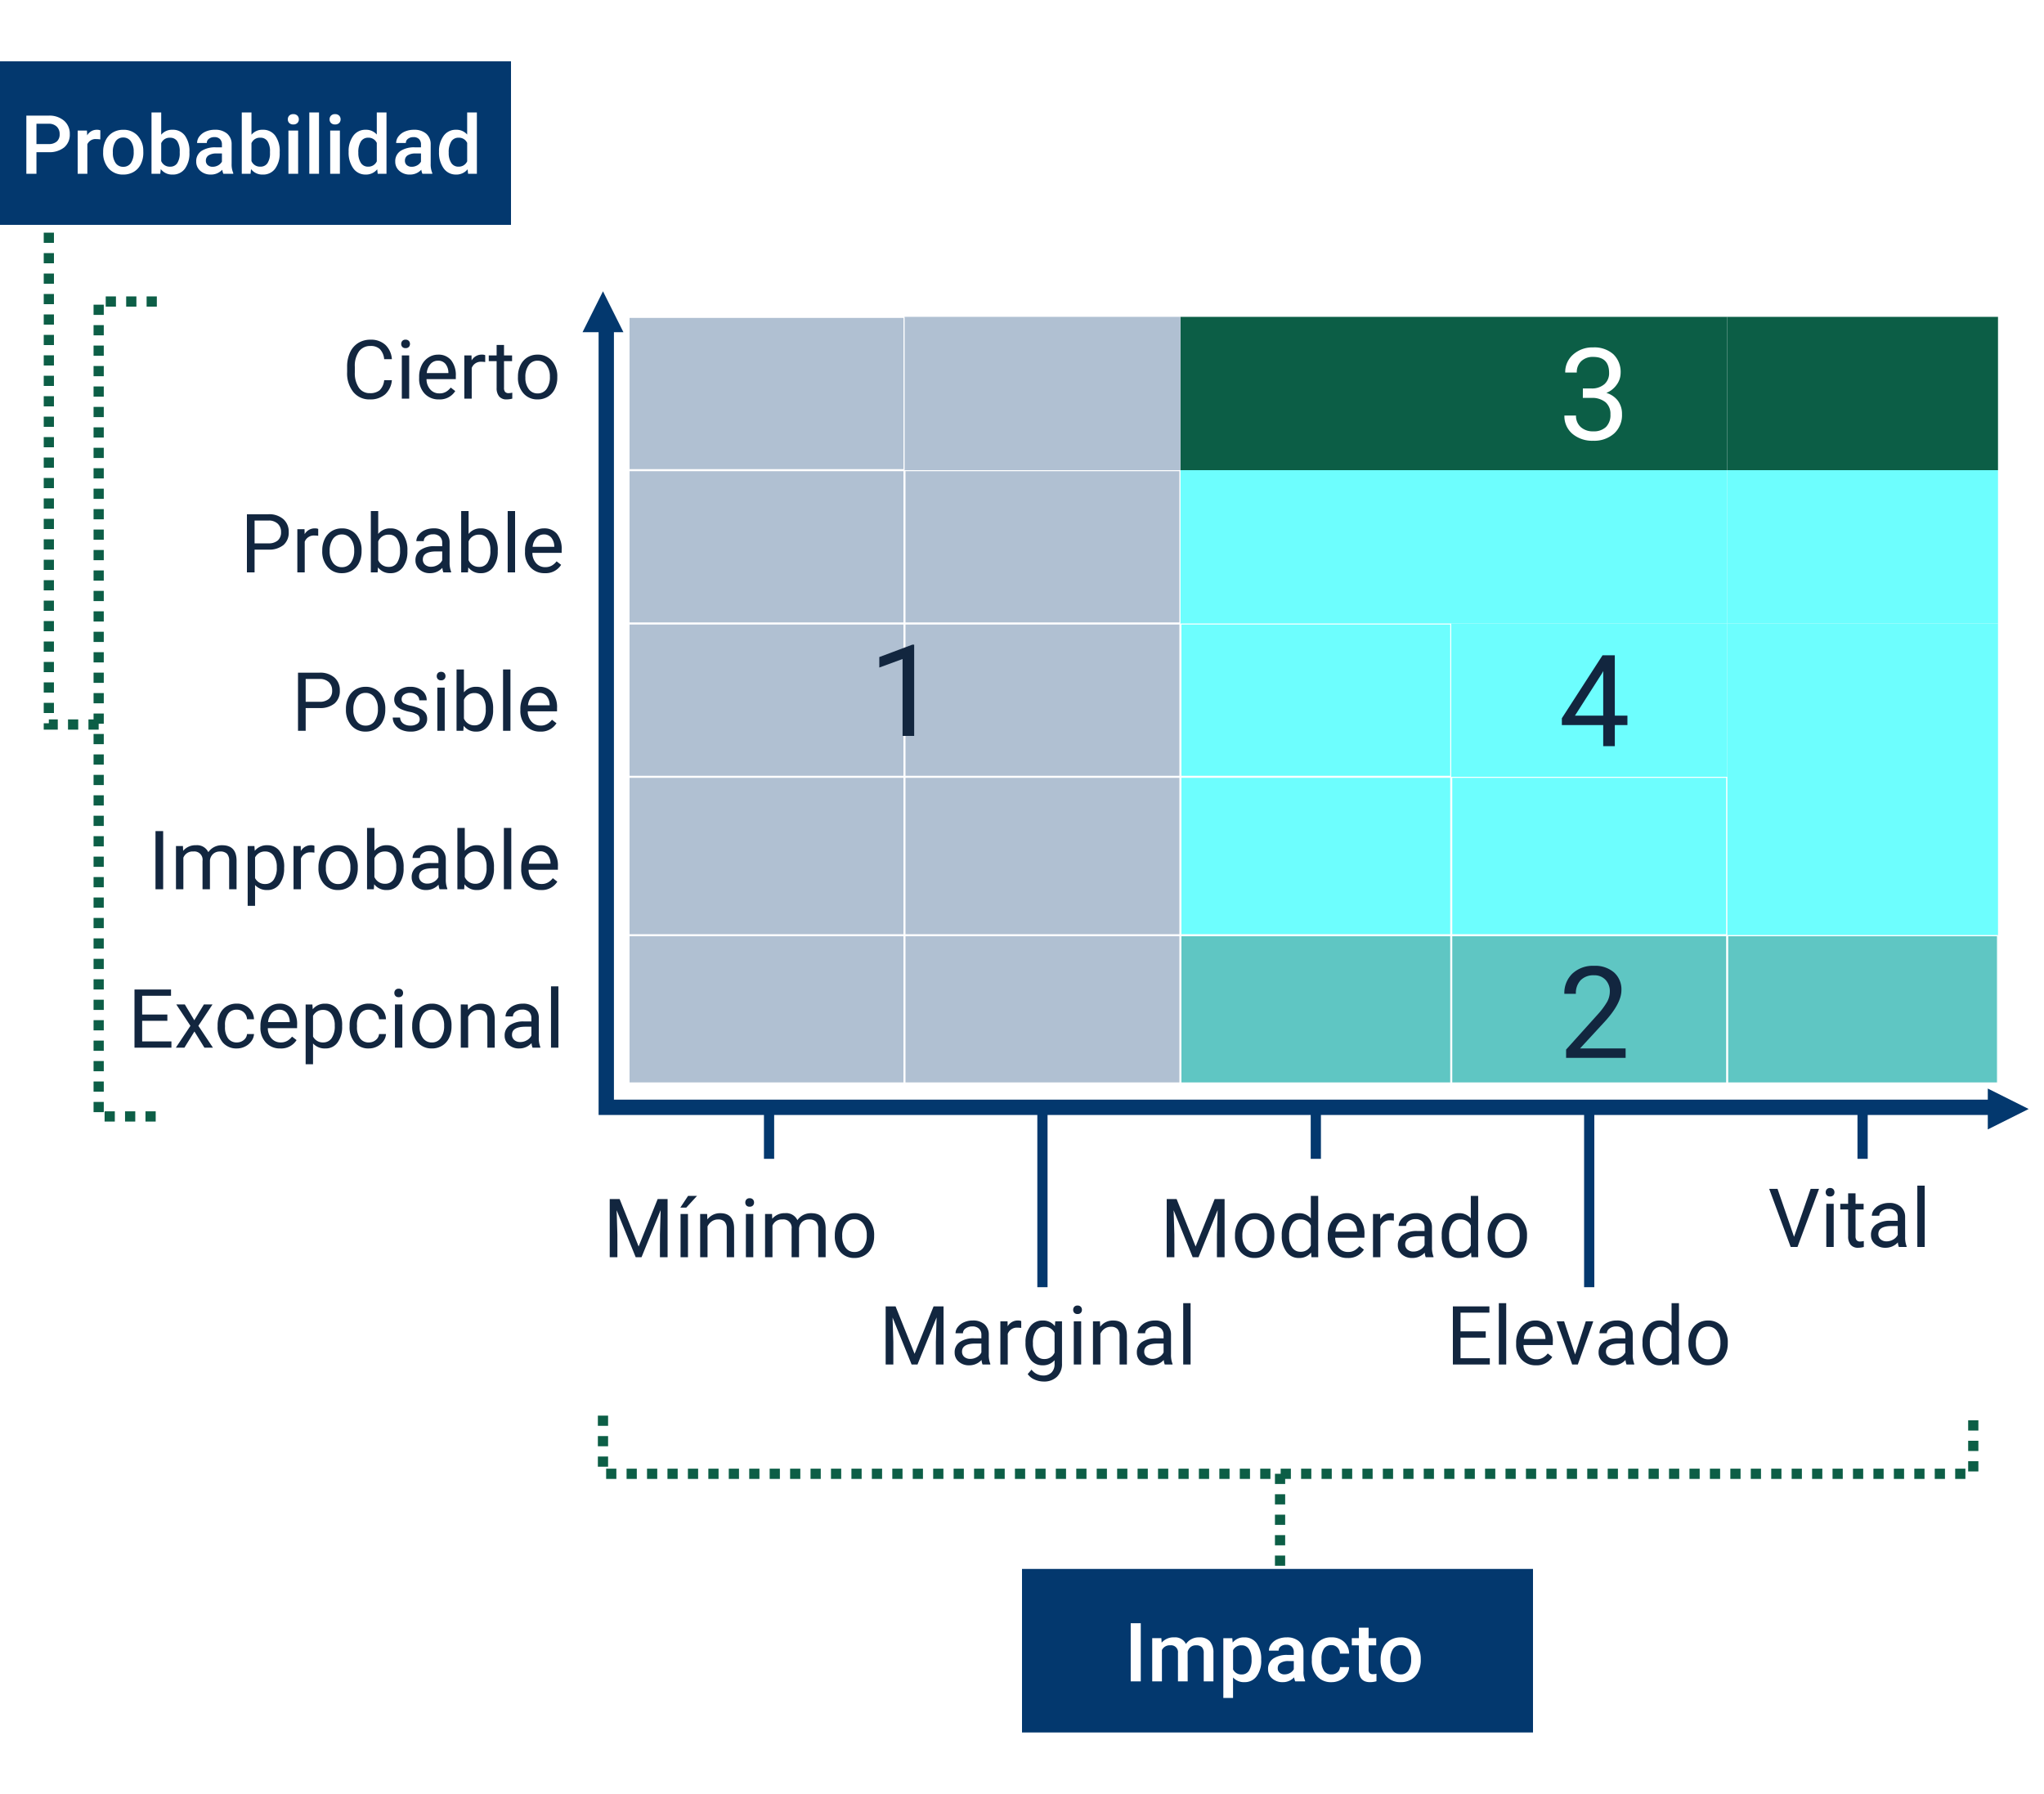 <svg xmlns="http://www.w3.org/2000/svg" width="400" height="351" viewBox="0 0 400 351">
  <g id="Group_1075351" data-name="Group 1075351" transform="translate(6989 3866)">
    <path id="Path_614969" data-name="Path 614969" d="M0,0H400V351H0Z" transform="translate(-6989 -3866)" fill="#fff"/>
    <path id="Path_614970" data-name="Path 614970" d="M0,0H100V32H0Z" transform="translate(-6789 -3559)" fill="#03386e"/>
    <path id="Path_614971" data-name="Path 614971" d="M9.688-3.609A4.185,4.185,0,0,1,8.355-.824a4.365,4.365,0,0,1-2.98.98,4.008,4.008,0,0,1-3.23-1.445A5.815,5.815,0,0,1,.93-5.156V-6.25A6.481,6.481,0,0,1,1.5-9.039,4.231,4.231,0,0,1,3.1-10.887a4.47,4.47,0,0,1,2.406-.645A4.11,4.11,0,0,1,8.414-10.52a4.235,4.235,0,0,1,1.273,2.8H8.18a3.268,3.268,0,0,0-.848-1.975A2.565,2.565,0,0,0,5.508-10.3,2.684,2.684,0,0,0,3.254-9.241a4.882,4.882,0,0,0-.816,3.026v1.1a5.018,5.018,0,0,0,.773,2.948A2.5,2.5,0,0,0,5.375-1.07a2.887,2.887,0,0,0,1.918-.566A3.143,3.143,0,0,0,8.18-3.609ZM13.078,0H11.633V-8.453h1.445ZM11.516-10.7a.863.863,0,0,1,.215-.594.807.807,0,0,1,.637-.242.819.819,0,0,1,.641.242.854.854,0,0,1,.219.594.826.826,0,0,1-.219.586.834.834,0,0,1-.641.234.821.821,0,0,1-.637-.234A.834.834,0,0,1,11.516-10.7ZM18.9.156A3.693,3.693,0,0,1,16.1-.973a4.19,4.19,0,0,1-1.078-3.02v-.266A5.073,5.073,0,0,1,15.5-6.5a3.748,3.748,0,0,1,1.344-1.547,3.378,3.378,0,0,1,1.871-.559,3.166,3.166,0,0,1,2.563,1.086A4.7,4.7,0,0,1,22.2-4.414v.6H16.469a3,3,0,0,0,.73,2.02,2.3,2.3,0,0,0,1.777.77,2.517,2.517,0,0,0,1.3-.312,3.259,3.259,0,0,0,.93-.828l.883.688A3.55,3.55,0,0,1,18.9.156Zm-.18-7.578a1.928,1.928,0,0,0-1.469.637A3.1,3.1,0,0,0,16.516-5H20.75v-.109a2.753,2.753,0,0,0-.594-1.707A1.815,1.815,0,0,0,18.719-7.422Zm9.234.266a4.331,4.331,0,0,0-.711-.055A1.9,1.9,0,0,0,25.313-6V0H23.867V-8.453h1.406l.023.977a2.251,2.251,0,0,1,2.016-1.133,1.477,1.477,0,0,1,.641.109Zm3.68-3.344v2.047h1.578v1.117H31.633v5.249a1.173,1.173,0,0,0,.211.763.888.888,0,0,0,.719.254,3.5,3.5,0,0,0,.688-.094V0a4.215,4.215,0,0,1-1.109.155A1.8,1.8,0,0,1,30.68-.43a2.517,2.517,0,0,1-.492-1.664V-7.336H28.648V-8.453h1.539V-10.5Zm2.727,6.2a4.993,4.993,0,0,1,.488-2.234A3.643,3.643,0,0,1,36.207-8.07,3.7,3.7,0,0,1,38.2-8.609a3.565,3.565,0,0,1,2.793,1.2,4.6,4.6,0,0,1,1.066,3.18v.1a5.036,5.036,0,0,1-.473,2.215A3.589,3.589,0,0,1,40.23-.391a3.743,3.743,0,0,1-2.02.547,3.556,3.556,0,0,1-2.785-1.2A4.575,4.575,0,0,1,34.359-4.2Zm1.453.172a3.616,3.616,0,0,0,.652,2.258,2.088,2.088,0,0,0,1.746.852,2.075,2.075,0,0,0,1.75-.863A3.955,3.955,0,0,0,40.609-4.3a3.61,3.61,0,0,0-.66-2.254A2.1,2.1,0,0,0,38.2-7.422a2.075,2.075,0,0,0-1.727.852A3.925,3.925,0,0,0,35.813-4.133Z" transform="translate(-6922 -3788)" fill="#12263f"/>
    <path id="Path_614972" data-name="Path 614972" d="M2.82-4.453V0H1.32V-11.375h4.2a4.215,4.215,0,0,1,2.926.953A3.231,3.231,0,0,1,9.5-7.9,3.189,3.189,0,0,1,8.465-5.348,4.4,4.4,0,0,1,5.5-4.453Zm0-1.227h2.7a2.7,2.7,0,0,0,1.844-.567A2.075,2.075,0,0,0,8-7.887a2.143,2.143,0,0,0-.641-1.628A2.525,2.525,0,0,0,5.6-10.148H2.82ZM15.273-7.156a4.331,4.331,0,0,0-.711-.055A1.9,1.9,0,0,0,12.633-6V0H11.188V-8.453h1.406l.023.977a2.251,2.251,0,0,1,2.016-1.133,1.477,1.477,0,0,1,.641.109ZM16.063-4.3a4.993,4.993,0,0,1,.488-2.234A3.643,3.643,0,0,1,17.91-8.07,3.7,3.7,0,0,1,19.9-8.609a3.565,3.565,0,0,1,2.793,1.2,4.6,4.6,0,0,1,1.066,3.18v.1a5.036,5.036,0,0,1-.473,2.215A3.589,3.589,0,0,1,21.934-.391a3.743,3.743,0,0,1-2.02.547,3.556,3.556,0,0,1-2.785-1.2A4.575,4.575,0,0,1,16.063-4.2Zm1.453.172a3.616,3.616,0,0,0,.652,2.258,2.088,2.088,0,0,0,1.746.852,2.075,2.075,0,0,0,1.75-.863A3.955,3.955,0,0,0,22.313-4.3a3.61,3.61,0,0,0-.66-2.254A2.1,2.1,0,0,0,19.9-7.422a2.075,2.075,0,0,0-1.727.852A3.925,3.925,0,0,0,17.516-4.133Zm15.211,0a5.026,5.026,0,0,1-.891,3.113A2.846,2.846,0,0,1,29.445.156,2.947,2.947,0,0,1,26.969-.977L26.9,0H25.57V-12h1.445v4.477A2.93,2.93,0,0,1,29.43-8.609a2.863,2.863,0,0,1,2.418,1.164,5.177,5.177,0,0,1,.879,3.188ZM31.281-4.3a3.906,3.906,0,0,0-.57-2.281,1.888,1.888,0,0,0-1.641-.8,2.122,2.122,0,0,0-2.055,1.328V-2.4a2.181,2.181,0,0,0,2.07,1.328,1.878,1.878,0,0,0,1.617-.8A4.153,4.153,0,0,0,31.281-4.3ZM39.766,0a3.036,3.036,0,0,1-.2-.891A3.225,3.225,0,0,1,37.156.156a2.984,2.984,0,0,1-2.051-.707,2.287,2.287,0,0,1-.8-1.793,2.39,2.39,0,0,1,1-2.051,4.733,4.733,0,0,1,2.824-.73h1.406v-.664A1.623,1.623,0,0,0,39.086-7a1.821,1.821,0,0,0-1.336-.449,2.107,2.107,0,0,0-1.3.391,1.151,1.151,0,0,0-.523.945H34.477a2,2,0,0,1,.449-1.223,3.066,3.066,0,0,1,1.219-.934,4.1,4.1,0,0,1,1.691-.344,3.342,3.342,0,0,1,2.289.73,2.635,2.635,0,0,1,.859,2.012v3.891a4.757,4.757,0,0,0,.3,1.852V0Zm-2.4-1.1a2.54,2.54,0,0,0,1.289-.352,2.127,2.127,0,0,0,.883-.914V-4.1H38.406q-2.656,0-2.656,1.555A1.316,1.316,0,0,0,36.2-1.484,1.742,1.742,0,0,0,37.367-1.1ZM50.406-4.133a5.026,5.026,0,0,1-.891,3.113A2.846,2.846,0,0,1,47.125.156,2.947,2.947,0,0,1,44.648-.977L44.578,0H43.25V-12H44.7v4.477a2.93,2.93,0,0,1,2.414-1.086,2.863,2.863,0,0,1,2.418,1.164,5.177,5.177,0,0,1,.879,3.188ZM48.961-4.3a3.906,3.906,0,0,0-.57-2.281,1.888,1.888,0,0,0-1.641-.8A2.122,2.122,0,0,0,44.7-6.055V-2.4a2.181,2.181,0,0,0,2.07,1.328,1.878,1.878,0,0,0,1.617-.8A4.153,4.153,0,0,0,48.961-4.3ZM53.8,0H52.352V-12H53.8Zm5.82.156a3.693,3.693,0,0,1-2.8-1.129,4.19,4.19,0,0,1-1.078-3.02v-.266a5.073,5.073,0,0,1,.48-2.246,3.748,3.748,0,0,1,1.344-1.547,3.378,3.378,0,0,1,1.871-.559A3.166,3.166,0,0,1,62-7.523a4.7,4.7,0,0,1,.914,3.109v.6H57.188a3,3,0,0,0,.73,2.02,2.3,2.3,0,0,0,1.777.77,2.517,2.517,0,0,0,1.3-.312,3.259,3.259,0,0,0,.93-.828l.883.688A3.55,3.55,0,0,1,59.617.156Zm-.18-7.578a1.928,1.928,0,0,0-1.469.637A3.1,3.1,0,0,0,57.234-5h4.234v-.109a2.753,2.753,0,0,0-.594-1.707A1.815,1.815,0,0,0,59.438-7.422Z" transform="translate(-6942 -3754)" fill="#12263f"/>
    <path id="Path_614973" data-name="Path 614973" d="M2.82-4.453V0H1.32V-11.375h4.2a4.215,4.215,0,0,1,2.926.953A3.231,3.231,0,0,1,9.5-7.9,3.189,3.189,0,0,1,8.465-5.348,4.4,4.4,0,0,1,5.5-4.453Zm0-1.227h2.7a2.7,2.7,0,0,0,1.844-.567A2.075,2.075,0,0,0,8-7.887a2.143,2.143,0,0,0-.641-1.628A2.525,2.525,0,0,0,5.6-10.148H2.82ZM10.7-4.3a4.993,4.993,0,0,1,.488-2.234A3.643,3.643,0,0,1,12.551-8.07a3.7,3.7,0,0,1,1.988-.539,3.565,3.565,0,0,1,2.793,1.2A4.6,4.6,0,0,1,18.4-4.234v.1a5.036,5.036,0,0,1-.473,2.215A3.589,3.589,0,0,1,16.574-.391a3.743,3.743,0,0,1-2.02.547,3.556,3.556,0,0,1-2.785-1.2A4.575,4.575,0,0,1,10.7-4.2Zm1.453.172a3.616,3.616,0,0,0,.652,2.258,2.088,2.088,0,0,0,1.746.852,2.075,2.075,0,0,0,1.75-.863A3.955,3.955,0,0,0,16.953-4.3a3.61,3.61,0,0,0-.66-2.254,2.1,2.1,0,0,0-1.754-.863,2.075,2.075,0,0,0-1.727.852A3.925,3.925,0,0,0,12.156-4.133ZM25.133-2.242a1.064,1.064,0,0,0-.441-.91,4.249,4.249,0,0,0-1.539-.559,7.277,7.277,0,0,1-1.742-.562,2.479,2.479,0,0,1-.953-.781,1.869,1.869,0,0,1-.309-1.078,2.193,2.193,0,0,1,.879-1.758,3.432,3.432,0,0,1,2.246-.719,3.532,3.532,0,0,1,2.332.742,2.357,2.357,0,0,1,.895,1.9H25.047a1.3,1.3,0,0,0-.5-1.023,1.888,1.888,0,0,0-1.27-.43,1.976,1.976,0,0,0-1.234.344,1.082,1.082,0,0,0-.445.9.877.877,0,0,0,.414.789,5.1,5.1,0,0,0,1.5.508,7.8,7.8,0,0,1,1.754.578,2.558,2.558,0,0,1,1,.809,1.988,1.988,0,0,1,.324,1.152,2.163,2.163,0,0,1-.906,1.816A3.8,3.8,0,0,1,23.32.156a4.257,4.257,0,0,1-1.8-.359,2.922,2.922,0,0,1-1.223-1A2.42,2.42,0,0,1,19.859-2.6H21.3a1.5,1.5,0,0,0,.582,1.152,2.258,2.258,0,0,0,1.434.426,2.331,2.331,0,0,0,1.316-.332A1.02,1.02,0,0,0,25.133-2.242ZM30.031,0H28.586V-8.453h1.445ZM28.469-10.7a.863.863,0,0,1,.215-.594.807.807,0,0,1,.637-.242.819.819,0,0,1,.641.242.854.854,0,0,1,.219.594.826.826,0,0,1-.219.586.834.834,0,0,1-.641.234.821.821,0,0,1-.637-.234A.834.834,0,0,1,28.469-10.7ZM39.5-4.133a5.026,5.026,0,0,1-.891,3.113A2.846,2.846,0,0,1,36.219.156,2.947,2.947,0,0,1,33.742-.977L33.672,0H32.344V-12h1.445v4.477A2.93,2.93,0,0,1,36.2-8.609a2.863,2.863,0,0,1,2.418,1.164A5.177,5.177,0,0,1,39.5-4.258ZM38.055-4.3a3.906,3.906,0,0,0-.57-2.281,1.888,1.888,0,0,0-1.641-.8,2.122,2.122,0,0,0-2.055,1.328V-2.4a2.181,2.181,0,0,0,2.07,1.328,1.878,1.878,0,0,0,1.617-.8A4.153,4.153,0,0,0,38.055-4.3ZM42.891,0H41.445V-12h1.445Zm5.82.156a3.693,3.693,0,0,1-2.8-1.129,4.19,4.19,0,0,1-1.078-3.02v-.266a5.073,5.073,0,0,1,.48-2.246A3.748,3.748,0,0,1,46.66-8.051a3.378,3.378,0,0,1,1.871-.559,3.166,3.166,0,0,1,2.563,1.086,4.7,4.7,0,0,1,.914,3.109v.6H46.281a3,3,0,0,0,.73,2.02,2.3,2.3,0,0,0,1.777.77,2.517,2.517,0,0,0,1.3-.312,3.259,3.259,0,0,0,.93-.828l.883.688A3.55,3.55,0,0,1,48.711.156Zm-.18-7.578a1.928,1.928,0,0,0-1.469.637A3.1,3.1,0,0,0,46.328-5h4.234v-.109a2.753,2.753,0,0,0-.594-1.707A1.815,1.815,0,0,0,48.531-7.422Z" transform="translate(-6932 -3723)" fill="#12263f"/>
    <path id="Path_614974" data-name="Path 614974" d="M2.93,0H1.43V-11.375h1.5ZM6.8-8.453l.039.938A3.122,3.122,0,0,1,9.352-8.609,2.417,2.417,0,0,1,11.766-7.25a3.2,3.2,0,0,1,1.1-.984,3.242,3.242,0,0,1,1.6-.375q2.781,0,2.828,2.945V0H15.844V-5.578a1.941,1.941,0,0,0-.414-1.355,1.823,1.823,0,0,0-1.391-.449A1.916,1.916,0,0,0,12.7-6.9a1.949,1.949,0,0,0-.617,1.293V0H10.633V-5.539a1.613,1.613,0,0,0-1.8-1.844A1.934,1.934,0,0,0,6.883-6.172V0H5.438V-8.453Zm19.8,4.32a5.062,5.062,0,0,1-.883,3.109A2.829,2.829,0,0,1,23.336.156,3.1,3.1,0,0,1,20.914-.82V3.25H19.469v-11.7h1.32l.07.938a2.977,2.977,0,0,1,2.453-1.094,2.882,2.882,0,0,1,2.41,1.148,5.117,5.117,0,0,1,.887,3.2ZM25.164-4.3a3.735,3.735,0,0,0-.609-2.258,1.963,1.963,0,0,0-1.672-.828,2.125,2.125,0,0,0-1.969,1.164V-2.18A2.129,2.129,0,0,0,22.9-1.023a1.954,1.954,0,0,0,1.652-.824A4.077,4.077,0,0,0,25.164-4.3Zm7.367-2.859a4.331,4.331,0,0,0-.711-.055A1.9,1.9,0,0,0,29.891-6V0H28.445V-8.453h1.406l.023.977a2.251,2.251,0,0,1,2.016-1.133,1.477,1.477,0,0,1,.641.109ZM33.32-4.3a4.993,4.993,0,0,1,.488-2.234A3.643,3.643,0,0,1,35.168-8.07a3.7,3.7,0,0,1,1.988-.539,3.565,3.565,0,0,1,2.793,1.2,4.6,4.6,0,0,1,1.066,3.18v.1a5.036,5.036,0,0,1-.473,2.215A3.589,3.589,0,0,1,39.191-.391a3.743,3.743,0,0,1-2.02.547,3.556,3.556,0,0,1-2.785-1.2A4.575,4.575,0,0,1,33.32-4.2Zm1.453.172a3.616,3.616,0,0,0,.652,2.258,2.088,2.088,0,0,0,1.746.852,2.075,2.075,0,0,0,1.75-.863A3.955,3.955,0,0,0,39.57-4.3a3.61,3.61,0,0,0-.66-2.254,2.1,2.1,0,0,0-1.754-.863,2.075,2.075,0,0,0-1.727.852A3.925,3.925,0,0,0,34.773-4.133Zm15.211,0a5.026,5.026,0,0,1-.891,3.113A2.846,2.846,0,0,1,46.7.156,2.947,2.947,0,0,1,44.227-.977L44.156,0H42.828V-12h1.445v4.477a2.93,2.93,0,0,1,2.414-1.086,2.863,2.863,0,0,1,2.418,1.164,5.177,5.177,0,0,1,.879,3.188ZM48.539-4.3a3.906,3.906,0,0,0-.57-2.281,1.888,1.888,0,0,0-1.641-.8,2.122,2.122,0,0,0-2.055,1.328V-2.4a2.181,2.181,0,0,0,2.07,1.328,1.878,1.878,0,0,0,1.617-.8A4.153,4.153,0,0,0,48.539-4.3ZM57.023,0a3.036,3.036,0,0,1-.2-.891A3.225,3.225,0,0,1,54.414.156a2.984,2.984,0,0,1-2.051-.707,2.287,2.287,0,0,1-.8-1.793,2.39,2.39,0,0,1,1-2.051,4.733,4.733,0,0,1,2.824-.73H56.8v-.664A1.623,1.623,0,0,0,56.344-7a1.821,1.821,0,0,0-1.336-.449,2.107,2.107,0,0,0-1.3.391,1.151,1.151,0,0,0-.523.945H51.734a2,2,0,0,1,.449-1.223A3.066,3.066,0,0,1,53.4-8.266a4.1,4.1,0,0,1,1.691-.344,3.342,3.342,0,0,1,2.289.73,2.635,2.635,0,0,1,.859,2.012v3.891a4.757,4.757,0,0,0,.3,1.852V0Zm-2.4-1.1a2.54,2.54,0,0,0,1.289-.352,2.127,2.127,0,0,0,.883-.914V-4.1H55.664q-2.656,0-2.656,1.555a1.316,1.316,0,0,0,.453,1.063A1.742,1.742,0,0,0,54.625-1.1ZM67.664-4.133a5.026,5.026,0,0,1-.891,3.113A2.846,2.846,0,0,1,64.383.156,2.947,2.947,0,0,1,61.906-.977L61.836,0H60.508V-12h1.445v4.477a2.93,2.93,0,0,1,2.414-1.086,2.863,2.863,0,0,1,2.418,1.164,5.177,5.177,0,0,1,.879,3.188ZM66.219-4.3a3.906,3.906,0,0,0-.57-2.281,1.888,1.888,0,0,0-1.641-.8,2.122,2.122,0,0,0-2.055,1.328V-2.4a2.181,2.181,0,0,0,2.07,1.328,1.878,1.878,0,0,0,1.617-.8A4.153,4.153,0,0,0,66.219-4.3ZM71.055,0H69.609V-12h1.445Zm5.82.156a3.693,3.693,0,0,1-2.8-1.129A4.19,4.19,0,0,1,73-3.992v-.266A5.073,5.073,0,0,1,73.48-6.5a3.748,3.748,0,0,1,1.344-1.547A3.378,3.378,0,0,1,76.7-8.609a3.166,3.166,0,0,1,2.563,1.086,4.7,4.7,0,0,1,.914,3.109v.6H74.445a3,3,0,0,0,.73,2.02,2.3,2.3,0,0,0,1.777.77,2.517,2.517,0,0,0,1.3-.312,3.259,3.259,0,0,0,.93-.828l.883.688A3.55,3.55,0,0,1,76.875.156ZM76.7-7.422a1.928,1.928,0,0,0-1.469.637A3.1,3.1,0,0,0,74.492-5h4.234v-.109a2.753,2.753,0,0,0-.594-1.707A1.815,1.815,0,0,0,76.7-7.422Z" transform="translate(-6960 -3692)" fill="#12263f"/>
    <path id="Path_614975" data-name="Path 614975" d="M7.75-5.258H2.82v4.031H8.547V0H1.32V-11.375H8.469v1.227H2.82v3.664H7.75Zm5.273-.109L14.9-8.453h1.688L13.82-4.273,16.672,0H15L13.047-3.164,11.094,0H9.414l2.852-4.273L9.5-8.453h1.672Zm8.328,4.344A2.082,2.082,0,0,0,22.7-1.492a1.649,1.649,0,0,0,.641-1.172h1.367a2.621,2.621,0,0,1-.5,1.383A3.293,3.293,0,0,1,22.98-.234a3.55,3.55,0,0,1-1.629.391A3.482,3.482,0,0,1,18.605-1a4.59,4.59,0,0,1-1.02-3.152v-.242a5.089,5.089,0,0,1,.453-2.2,3.451,3.451,0,0,1,1.3-1.492,3.7,3.7,0,0,1,2-.531,3.39,3.39,0,0,1,2.363.852,3.043,3.043,0,0,1,1,2.211H23.344a1.992,1.992,0,0,0-.621-1.348,1.932,1.932,0,0,0-1.379-.527,2.023,2.023,0,0,0-1.707.793,3.724,3.724,0,0,0-.605,2.293v.273a3.65,3.65,0,0,0,.6,2.25A2.033,2.033,0,0,0,21.352-1.023ZM29.844.156a3.693,3.693,0,0,1-2.8-1.129,4.19,4.19,0,0,1-1.078-3.02v-.266a5.073,5.073,0,0,1,.48-2.246,3.748,3.748,0,0,1,1.344-1.547,3.378,3.378,0,0,1,1.871-.559,3.166,3.166,0,0,1,2.563,1.086,4.7,4.7,0,0,1,.914,3.109v.6H27.414a3,3,0,0,0,.73,2.02,2.3,2.3,0,0,0,1.777.77,2.517,2.517,0,0,0,1.3-.312,3.259,3.259,0,0,0,.93-.828l.883.688A3.55,3.55,0,0,1,29.844.156Zm-.18-7.578a1.928,1.928,0,0,0-1.469.637A3.1,3.1,0,0,0,27.461-5H31.7v-.109A2.753,2.753,0,0,0,31.1-6.816,1.815,1.815,0,0,0,29.664-7.422ZM41.953-4.133a5.062,5.062,0,0,1-.883,3.109A2.829,2.829,0,0,1,38.68.156,3.1,3.1,0,0,1,36.258-.82V3.25H34.813v-11.7h1.32l.07.938a2.977,2.977,0,0,1,2.453-1.094,2.882,2.882,0,0,1,2.41,1.148,5.117,5.117,0,0,1,.887,3.2ZM40.508-4.3A3.735,3.735,0,0,0,39.9-6.555a1.963,1.963,0,0,0-1.672-.828,2.125,2.125,0,0,0-1.969,1.164V-2.18a2.129,2.129,0,0,0,1.984,1.156,1.954,1.954,0,0,0,1.652-.824A4.077,4.077,0,0,0,40.508-4.3ZM47.18-1.023a2.082,2.082,0,0,0,1.352-.469,1.649,1.649,0,0,0,.641-1.172h1.367a2.621,2.621,0,0,1-.5,1.383,3.293,3.293,0,0,1-1.23,1.047A3.55,3.55,0,0,1,47.18.156,3.482,3.482,0,0,1,44.434-1a4.59,4.59,0,0,1-1.02-3.152v-.242a5.089,5.089,0,0,1,.453-2.2,3.451,3.451,0,0,1,1.3-1.492,3.7,3.7,0,0,1,2-.531,3.39,3.39,0,0,1,2.363.852,3.043,3.043,0,0,1,1,2.211H49.172a1.992,1.992,0,0,0-.621-1.348,1.932,1.932,0,0,0-1.379-.527,2.023,2.023,0,0,0-1.707.793,3.724,3.724,0,0,0-.605,2.293v.273a3.65,3.65,0,0,0,.6,2.25A2.033,2.033,0,0,0,47.18-1.023ZM53.734,0H52.289V-8.453h1.445ZM52.172-10.7a.863.863,0,0,1,.215-.594.807.807,0,0,1,.637-.242.819.819,0,0,1,.641.242.854.854,0,0,1,.219.594.826.826,0,0,1-.219.586.834.834,0,0,1-.641.234.821.821,0,0,1-.637-.234A.834.834,0,0,1,52.172-10.7ZM55.664-4.3a4.993,4.993,0,0,1,.488-2.234A3.643,3.643,0,0,1,57.512-8.07,3.7,3.7,0,0,1,59.5-8.609a3.565,3.565,0,0,1,2.793,1.2,4.6,4.6,0,0,1,1.066,3.18v.1a5.036,5.036,0,0,1-.473,2.215A3.589,3.589,0,0,1,61.535-.391a3.743,3.743,0,0,1-2.02.547,3.556,3.556,0,0,1-2.785-1.2A4.575,4.575,0,0,1,55.664-4.2Zm1.453.172a3.616,3.616,0,0,0,.652,2.258,2.088,2.088,0,0,0,1.746.852,2.075,2.075,0,0,0,1.75-.863A3.955,3.955,0,0,0,61.914-4.3a3.61,3.61,0,0,0-.66-2.254A2.1,2.1,0,0,0,59.5-7.422a2.075,2.075,0,0,0-1.727.852A3.925,3.925,0,0,0,57.117-4.133Zm9.422-4.32.047,1.063a3.08,3.08,0,0,1,2.531-1.219q2.68,0,2.7,3.023V0H70.375V-5.594a1.946,1.946,0,0,0-.418-1.352,1.675,1.675,0,0,0-1.277-.437,2.086,2.086,0,0,0-1.234.375,2.546,2.546,0,0,0-.828.984V0H65.172V-8.453ZM79.219,0a3.036,3.036,0,0,1-.2-.891A3.225,3.225,0,0,1,76.609.156a2.984,2.984,0,0,1-2.051-.707,2.288,2.288,0,0,1-.8-1.793,2.39,2.39,0,0,1,1-2.051,4.733,4.733,0,0,1,2.824-.73h1.406v-.664A1.623,1.623,0,0,0,78.539-7,1.821,1.821,0,0,0,77.2-7.445a2.108,2.108,0,0,0-1.3.391,1.151,1.151,0,0,0-.523.945H73.93a2,2,0,0,1,.449-1.223A3.066,3.066,0,0,1,75.6-8.266a4.1,4.1,0,0,1,1.691-.344,3.342,3.342,0,0,1,2.289.73,2.635,2.635,0,0,1,.859,2.012v3.891a4.757,4.757,0,0,0,.3,1.852V0Zm-2.4-1.1a2.54,2.54,0,0,0,1.289-.352,2.127,2.127,0,0,0,.883-.914V-4.1H77.859Q75.2-4.1,75.2-2.547a1.316,1.316,0,0,0,.453,1.063A1.742,1.742,0,0,0,76.82-1.1ZM84.273,0H82.828V-12h1.445Z" transform="translate(-6964 -3661)" fill="#12263f"/>
    <path id="Path_614976" data-name="Path 614976" d="M3.258-11.375,6.977-2.094,10.7-11.375h1.945V0h-1.5V-4.43l.141-4.781L7.547,0H6.4L2.672-9.187,2.82-4.43V0H1.32V-11.375ZM16.633,0H15.18V-8.453h1.453Zm.016-11.992H18.4L16.3-9.7l-1.164,0Zm3.734,3.539.047,1.063a3.08,3.08,0,0,1,2.531-1.219q2.68,0,2.7,3.023V0H24.219V-5.594A1.946,1.946,0,0,0,23.8-6.945a1.675,1.675,0,0,0-1.277-.437,2.086,2.086,0,0,0-1.234.375,2.546,2.546,0,0,0-.828.984V0H19.016V-8.453ZM29.414,0H27.969V-8.453h1.445ZM27.852-10.7a.863.863,0,0,1,.215-.594.807.807,0,0,1,.637-.242.819.819,0,0,1,.641.242.854.854,0,0,1,.219.594.826.826,0,0,1-.219.586.834.834,0,0,1-.641.234.821.821,0,0,1-.637-.234A.834.834,0,0,1,27.852-10.7Zm5.234,2.242.039.938a3.122,3.122,0,0,1,2.508-1.094A2.417,2.417,0,0,1,38.047-7.25a3.2,3.2,0,0,1,1.1-.984,3.242,3.242,0,0,1,1.6-.375q2.781,0,2.828,2.945V0H42.125V-5.578a1.941,1.941,0,0,0-.414-1.355,1.823,1.823,0,0,0-1.391-.449,1.917,1.917,0,0,0-1.336.48,1.949,1.949,0,0,0-.617,1.293V0H36.914V-5.539a1.613,1.613,0,0,0-1.8-1.844,1.934,1.934,0,0,0-1.945,1.211V0H31.719V-8.453ZM45.367-4.3a4.993,4.993,0,0,1,.488-2.234A3.643,3.643,0,0,1,47.215-8.07,3.7,3.7,0,0,1,49.2-8.609,3.565,3.565,0,0,1,52-7.414a4.6,4.6,0,0,1,1.066,3.18v.1a5.036,5.036,0,0,1-.473,2.215A3.589,3.589,0,0,1,51.238-.391a3.743,3.743,0,0,1-2.02.547,3.556,3.556,0,0,1-2.785-1.2A4.575,4.575,0,0,1,45.367-4.2Zm1.453.172a3.616,3.616,0,0,0,.652,2.258,2.088,2.088,0,0,0,1.746.852,2.075,2.075,0,0,0,1.75-.863A3.955,3.955,0,0,0,51.617-4.3a3.61,3.61,0,0,0-.66-2.254A2.1,2.1,0,0,0,49.2-7.422a2.075,2.075,0,0,0-1.727.852A3.925,3.925,0,0,0,46.82-4.133Z" transform="translate(-6871 -3620)" fill="#12263f"/>
    <path id="Path_614977" data-name="Path 614977" d="M3.258-11.375,6.977-2.094,10.7-11.375h1.945V0h-1.5V-4.43l.141-4.781L7.547,0H6.4L2.672-9.187,2.82-4.43V0H1.32V-11.375ZM20.281,0a3.036,3.036,0,0,1-.2-.891A3.225,3.225,0,0,1,17.672.156a2.984,2.984,0,0,1-2.051-.707,2.287,2.287,0,0,1-.8-1.793,2.39,2.39,0,0,1,1-2.051,4.733,4.733,0,0,1,2.824-.73h1.406v-.664A1.623,1.623,0,0,0,19.6-7a1.821,1.821,0,0,0-1.336-.449,2.108,2.108,0,0,0-1.3.391,1.151,1.151,0,0,0-.523.945H14.992a2,2,0,0,1,.449-1.223,3.066,3.066,0,0,1,1.219-.934,4.1,4.1,0,0,1,1.691-.344,3.342,3.342,0,0,1,2.289.73A2.635,2.635,0,0,1,21.5-5.867v3.891a4.757,4.757,0,0,0,.3,1.852V0Zm-2.4-1.1a2.54,2.54,0,0,0,1.289-.352,2.127,2.127,0,0,0,.883-.914V-4.1H18.922q-2.656,0-2.656,1.555a1.316,1.316,0,0,0,.453,1.063A1.742,1.742,0,0,0,17.883-1.1Zm9.969-6.055a4.331,4.331,0,0,0-.711-.055A1.9,1.9,0,0,0,25.211-6V0H23.766V-8.453h1.406l.023.977a2.251,2.251,0,0,1,2.016-1.133,1.477,1.477,0,0,1,.641.109ZM28.688-4.3A4.968,4.968,0,0,1,29.6-7.441a2.923,2.923,0,0,1,2.422-1.168,2.908,2.908,0,0,1,2.414,1.094l.07-.937h1.32V-.2a3.439,3.439,0,0,1-.973,2.586,3.589,3.589,0,0,1-2.613.945,4.348,4.348,0,0,1-1.789-.391,3.08,3.08,0,0,1-1.336-1.07L29.867,1a2.826,2.826,0,0,0,2.273,1.148,2.214,2.214,0,0,0,1.645-.594,2.269,2.269,0,0,0,.59-1.672V-.844a2.971,2.971,0,0,1-2.367,1,2.887,2.887,0,0,1-2.4-1.2A5.224,5.224,0,0,1,28.688-4.3Zm1.453.164a3.79,3.79,0,0,0,.586,2.246,1.9,1.9,0,0,0,1.641.816,2.117,2.117,0,0,0,2.008-1.242V-6.172a2.142,2.142,0,0,0-1.992-1.211,1.921,1.921,0,0,0-1.648.82A4.128,4.128,0,0,0,30.141-4.133ZM39.578,0H38.133V-8.453h1.445ZM38.016-10.7a.863.863,0,0,1,.215-.594.807.807,0,0,1,.637-.242.819.819,0,0,1,.641.242.854.854,0,0,1,.219.594.826.826,0,0,1-.219.586.834.834,0,0,1-.641.234.821.821,0,0,1-.637-.234A.834.834,0,0,1,38.016-10.7Zm5.242,2.242L43.3-7.391a3.08,3.08,0,0,1,2.531-1.219q2.68,0,2.7,3.023V0H47.094V-5.594a1.946,1.946,0,0,0-.418-1.352A1.675,1.675,0,0,0,45.4-7.383a2.086,2.086,0,0,0-1.234.375,2.546,2.546,0,0,0-.828.984V0H41.891V-8.453ZM55.938,0a3.036,3.036,0,0,1-.2-.891A3.225,3.225,0,0,1,53.328.156a2.984,2.984,0,0,1-2.051-.707,2.287,2.287,0,0,1-.8-1.793,2.39,2.39,0,0,1,1-2.051,4.733,4.733,0,0,1,2.824-.73h1.406v-.664A1.623,1.623,0,0,0,55.258-7a1.821,1.821,0,0,0-1.336-.449,2.107,2.107,0,0,0-1.3.391,1.151,1.151,0,0,0-.523.945H50.648A2,2,0,0,1,51.1-7.332a3.066,3.066,0,0,1,1.219-.934,4.1,4.1,0,0,1,1.691-.344,3.342,3.342,0,0,1,2.289.73,2.635,2.635,0,0,1,.859,2.012v3.891a4.757,4.757,0,0,0,.3,1.852V0Zm-2.4-1.1a2.54,2.54,0,0,0,1.289-.352,2.127,2.127,0,0,0,.883-.914V-4.1H54.578q-2.656,0-2.656,1.555a1.316,1.316,0,0,0,.453,1.063A1.742,1.742,0,0,0,53.539-1.1ZM60.992,0H59.547V-12h1.445Z" transform="translate(-6817 -3599)" fill="#12263f"/>
    <path id="Path_614978" data-name="Path 614978" d="M3.258-11.375,6.977-2.094,10.7-11.375h1.945V0h-1.5V-4.43l.141-4.781L7.547,0H6.4L2.672-9.187,2.82-4.43V0H1.32V-11.375ZM14.68-4.3a4.993,4.993,0,0,1,.488-2.234A3.643,3.643,0,0,1,16.527-8.07a3.7,3.7,0,0,1,1.988-.539,3.565,3.565,0,0,1,2.793,1.2,4.6,4.6,0,0,1,1.066,3.18v.1A5.036,5.036,0,0,1,21.9-1.918,3.589,3.589,0,0,1,20.551-.391a3.743,3.743,0,0,1-2.02.547,3.556,3.556,0,0,1-2.785-1.2A4.575,4.575,0,0,1,14.68-4.2Zm1.453.172a3.616,3.616,0,0,0,.652,2.258,2.088,2.088,0,0,0,1.746.852,2.075,2.075,0,0,0,1.75-.863A3.955,3.955,0,0,0,20.93-4.3a3.61,3.61,0,0,0-.66-2.254,2.1,2.1,0,0,0-1.754-.863,2.075,2.075,0,0,0-1.727.852A3.925,3.925,0,0,0,16.133-4.133Zm7.7-.164a4.952,4.952,0,0,1,.922-3.129,2.915,2.915,0,0,1,2.414-1.184,2.932,2.932,0,0,1,2.352,1.016V-12h1.445V0H29.641l-.07-.906A2.943,2.943,0,0,1,27.156.156a2.887,2.887,0,0,1-2.395-1.2,5.008,5.008,0,0,1-.926-3.141Zm1.445.164a3.749,3.749,0,0,0,.594,2.25,1.92,1.92,0,0,0,1.641.813A2.108,2.108,0,0,0,29.523-2.3V-6.187a2.125,2.125,0,0,0-1.992-1.2,1.929,1.929,0,0,0-1.656.82A4.128,4.128,0,0,0,25.281-4.133ZM36.719.156a3.693,3.693,0,0,1-2.8-1.129,4.19,4.19,0,0,1-1.078-3.02v-.266a5.073,5.073,0,0,1,.48-2.246,3.748,3.748,0,0,1,1.344-1.547,3.378,3.378,0,0,1,1.871-.559A3.166,3.166,0,0,1,39.1-7.523a4.7,4.7,0,0,1,.914,3.109v.6H34.289a3,3,0,0,0,.73,2.02,2.3,2.3,0,0,0,1.777.77,2.517,2.517,0,0,0,1.3-.312,3.259,3.259,0,0,0,.93-.828l.883.688A3.55,3.55,0,0,1,36.719.156Zm-.18-7.578a1.928,1.928,0,0,0-1.469.637A3.1,3.1,0,0,0,34.336-5H38.57v-.109a2.753,2.753,0,0,0-.594-1.707A1.815,1.815,0,0,0,36.539-7.422Zm9.234.266a4.331,4.331,0,0,0-.711-.055A1.9,1.9,0,0,0,43.133-6V0H41.688V-8.453h1.406l.023.977a2.251,2.251,0,0,1,2.016-1.133,1.477,1.477,0,0,1,.641.109ZM52.008,0a3.036,3.036,0,0,1-.2-.891A3.225,3.225,0,0,1,49.4.156a2.984,2.984,0,0,1-2.051-.707,2.287,2.287,0,0,1-.8-1.793,2.39,2.39,0,0,1,1-2.051,4.733,4.733,0,0,1,2.824-.73h1.406v-.664A1.623,1.623,0,0,0,51.328-7a1.821,1.821,0,0,0-1.336-.449,2.107,2.107,0,0,0-1.3.391,1.151,1.151,0,0,0-.523.945H46.719a2,2,0,0,1,.449-1.223,3.066,3.066,0,0,1,1.219-.934,4.1,4.1,0,0,1,1.691-.344,3.342,3.342,0,0,1,2.289.73,2.635,2.635,0,0,1,.859,2.012v3.891a4.757,4.757,0,0,0,.3,1.852V0Zm-2.4-1.1A2.54,2.54,0,0,0,50.9-1.453a2.127,2.127,0,0,0,.883-.914V-4.1H50.648q-2.656,0-2.656,1.555a1.316,1.316,0,0,0,.453,1.063A1.742,1.742,0,0,0,49.609-1.1Zm5.531-3.2a4.952,4.952,0,0,1,.922-3.129,2.915,2.915,0,0,1,2.414-1.184,2.932,2.932,0,0,1,2.352,1.016V-12h1.445V0H60.945l-.07-.906A2.943,2.943,0,0,1,58.461.156a2.887,2.887,0,0,1-2.395-1.2,5.008,5.008,0,0,1-.926-3.141Zm1.445.164a3.749,3.749,0,0,0,.594,2.25,1.92,1.92,0,0,0,1.641.813A2.108,2.108,0,0,0,60.828-2.3V-6.187a2.125,2.125,0,0,0-1.992-1.2,1.929,1.929,0,0,0-1.656.82A4.128,4.128,0,0,0,56.586-4.133ZM64.133-4.3a4.993,4.993,0,0,1,.488-2.234A3.643,3.643,0,0,1,65.98-8.07a3.7,3.7,0,0,1,1.988-.539,3.565,3.565,0,0,1,2.793,1.2,4.6,4.6,0,0,1,1.066,3.18v.1a5.036,5.036,0,0,1-.473,2.215A3.589,3.589,0,0,1,70-.391a3.743,3.743,0,0,1-2.02.547,3.556,3.556,0,0,1-2.785-1.2A4.575,4.575,0,0,1,64.133-4.2Zm1.453.172a3.616,3.616,0,0,0,.652,2.258,2.088,2.088,0,0,0,1.746.852,2.075,2.075,0,0,0,1.75-.863A3.955,3.955,0,0,0,70.383-4.3a3.61,3.61,0,0,0-.66-2.254,2.1,2.1,0,0,0-1.754-.863,2.075,2.075,0,0,0-1.727.852A3.925,3.925,0,0,0,65.586-4.133Z" transform="translate(-6762 -3620)" fill="#12263f"/>
    <path id="Path_614979" data-name="Path 614979" d="M7.75-5.258H2.82v4.031H8.547V0H1.32V-11.375H8.469v1.227H2.82v3.664H7.75ZM11.758,0H10.313V-12h1.445Zm5.82.156a3.693,3.693,0,0,1-2.8-1.129A4.19,4.19,0,0,1,13.7-3.992v-.266a5.073,5.073,0,0,1,.48-2.246,3.748,3.748,0,0,1,1.344-1.547A3.378,3.378,0,0,1,17.4-8.609a3.166,3.166,0,0,1,2.563,1.086,4.7,4.7,0,0,1,.914,3.109v.6H15.148a3,3,0,0,0,.73,2.02,2.3,2.3,0,0,0,1.777.77,2.517,2.517,0,0,0,1.3-.312,3.259,3.259,0,0,0,.93-.828l.883.688A3.55,3.55,0,0,1,17.578.156ZM17.4-7.422a1.928,1.928,0,0,0-1.469.637A3.1,3.1,0,0,0,15.2-5H19.43v-.109a2.753,2.753,0,0,0-.594-1.707A1.815,1.815,0,0,0,17.4-7.422Zm7.836,5.461,2.094-6.492H28.8L25.773,0h-1.1L21.609-8.453h1.477ZM35.3,0a3.036,3.036,0,0,1-.2-.891A3.225,3.225,0,0,1,32.688.156a2.984,2.984,0,0,1-2.051-.707,2.287,2.287,0,0,1-.8-1.793,2.39,2.39,0,0,1,1-2.051,4.733,4.733,0,0,1,2.824-.73H35.07v-.664A1.623,1.623,0,0,0,34.617-7a1.821,1.821,0,0,0-1.336-.449,2.107,2.107,0,0,0-1.3.391,1.151,1.151,0,0,0-.523.945H30.008a2,2,0,0,1,.449-1.223,3.066,3.066,0,0,1,1.219-.934,4.1,4.1,0,0,1,1.691-.344,3.342,3.342,0,0,1,2.289.73,2.635,2.635,0,0,1,.859,2.012v3.891a4.757,4.757,0,0,0,.3,1.852V0ZM32.9-1.1a2.54,2.54,0,0,0,1.289-.352,2.127,2.127,0,0,0,.883-.914V-4.1H33.938q-2.656,0-2.656,1.555a1.316,1.316,0,0,0,.453,1.063A1.742,1.742,0,0,0,32.9-1.1ZM38.43-4.3a4.952,4.952,0,0,1,.922-3.129,2.915,2.915,0,0,1,2.414-1.184,2.932,2.932,0,0,1,2.352,1.016V-12h1.445V0H44.234l-.07-.906A2.943,2.943,0,0,1,41.75.156a2.887,2.887,0,0,1-2.395-1.2,5.008,5.008,0,0,1-.926-3.141Zm1.445.164a3.749,3.749,0,0,0,.594,2.25,1.92,1.92,0,0,0,1.641.813A2.108,2.108,0,0,0,44.117-2.3V-6.187a2.125,2.125,0,0,0-1.992-1.2,1.929,1.929,0,0,0-1.656.82A4.128,4.128,0,0,0,39.875-4.133ZM47.422-4.3a4.993,4.993,0,0,1,.488-2.234A3.643,3.643,0,0,1,49.27-8.07a3.7,3.7,0,0,1,1.988-.539,3.565,3.565,0,0,1,2.793,1.2,4.6,4.6,0,0,1,1.066,3.18v.1a5.036,5.036,0,0,1-.473,2.215A3.589,3.589,0,0,1,53.293-.391a3.743,3.743,0,0,1-2.02.547,3.556,3.556,0,0,1-2.785-1.2A4.575,4.575,0,0,1,47.422-4.2Zm1.453.172a3.616,3.616,0,0,0,.652,2.258,2.088,2.088,0,0,0,1.746.852,2.075,2.075,0,0,0,1.75-.863A3.955,3.955,0,0,0,53.672-4.3a3.61,3.61,0,0,0-.66-2.254,2.1,2.1,0,0,0-1.754-.863,2.075,2.075,0,0,0-1.727.852A3.925,3.925,0,0,0,48.875-4.133Z" transform="translate(-6706 -3599)" fill="#12263f"/>
    <path id="Path_614980" data-name="Path 614980" d="M5.086-1.992l3.25-9.383H9.977L5.758,0H4.43L.219-11.375H1.852ZM12.844,0H11.4V-8.453h1.445ZM11.281-10.7a.863.863,0,0,1,.215-.594.807.807,0,0,1,.637-.242.819.819,0,0,1,.641.242.854.854,0,0,1,.219.594.826.826,0,0,1-.219.586.834.834,0,0,1-.641.234.821.821,0,0,1-.637-.234A.834.834,0,0,1,11.281-10.7Zm5.836.2v2.047H18.7v1.117H17.117v5.249a1.173,1.173,0,0,0,.211.763.888.888,0,0,0,.719.254,3.5,3.5,0,0,0,.688-.094V0a4.215,4.215,0,0,1-1.109.155A1.8,1.8,0,0,1,16.164-.43a2.517,2.517,0,0,1-.492-1.664V-7.336H14.133V-8.453h1.539V-10.5ZM25.6,0a3.036,3.036,0,0,1-.2-.891A3.225,3.225,0,0,1,22.992.156a2.984,2.984,0,0,1-2.051-.707,2.287,2.287,0,0,1-.8-1.793,2.39,2.39,0,0,1,1-2.051,4.733,4.733,0,0,1,2.824-.73h1.406v-.664A1.623,1.623,0,0,0,24.922-7a1.821,1.821,0,0,0-1.336-.449,2.108,2.108,0,0,0-1.3.391,1.151,1.151,0,0,0-.523.945H20.313a2,2,0,0,1,.449-1.223,3.066,3.066,0,0,1,1.219-.934,4.1,4.1,0,0,1,1.691-.344,3.342,3.342,0,0,1,2.289.73,2.635,2.635,0,0,1,.859,2.012v3.891a4.757,4.757,0,0,0,.3,1.852V0ZM23.2-1.1a2.54,2.54,0,0,0,1.289-.352,2.127,2.127,0,0,0,.883-.914V-4.1H24.242q-2.656,0-2.656,1.555a1.316,1.316,0,0,0,.453,1.063A1.742,1.742,0,0,0,23.2-1.1ZM30.656,0H29.211V-12h1.445Z" transform="translate(-6643 -3622)" fill="#12263f"/>
    <path id="Path_614981" data-name="Path 614981" d="M0,0H53V30H0Z" transform="translate(-6651 -3804)" fill="#0c5e46"/>
    <path id="Path_614982" data-name="Path 614982" d="M0,0H54V30H0Z" transform="translate(-6705 -3804)" fill="#0c5e46"/>
    <path id="Path_614983" data-name="Path 614983" d="M0,0H53V30H0Z" transform="translate(-6758 -3804)" fill="#0c5e46"/>
    <path id="Path_614984" data-name="Path 614984" d="M0,0H54V30H0Z" transform="translate(-6812 -3804)" fill="#b0c0d2"/>
    <g id="Path_614985" data-name="Path 614985" transform="translate(-6866 -3804)" fill="#b0c0d2">
      <path d="M 53.9 29.9 L 0.1 29.9 L 0.1 0.1 L 53.9 0.1 L 53.9 29.9 Z" stroke="none"/>
      <path d="M 0.2 0.2 L 0.2 29.8 L 53.8 29.8 L 53.8 0.2 L 0.2 0.2 M 0 0 L 54 0 L 54 30 L 0 30 L 0 0 Z" stroke="none" fill="#fff"/>
    </g>
    <path id="Path_614986" data-name="Path 614986" d="M0,0H53V30H0Z" transform="translate(-6651 -3744)" fill="#6dfefe"/>
    <path id="Path_614987" data-name="Path 614987" d="M0,0H54V30H0Z" transform="translate(-6705 -3744)" fill="#6dfefe"/>
    <g id="Path_614988" data-name="Path 614988" transform="translate(-6758 -3744)" fill="#6dfefe">
      <path d="M 52.9 29.9 L 0.1 29.9 L 0.1 0.1 L 52.9 0.1 L 52.9 29.9 Z" stroke="none"/>
      <path d="M 0.2 0.2 L 0.2 29.8 L 52.8 29.8 L 52.8 0.2 L 0.2 0.2 M 0 0 L 53 0 L 53 30 L 0 30 L 0 0 Z" stroke="none" fill="#fff"/>
    </g>
    <g id="Path_614989" data-name="Path 614989" transform="translate(-6812 -3744)" fill="#b0c0d2">
      <path d="M 53.9 29.9 L 0.1 29.9 L 0.1 0.1 L 53.9 0.1 L 53.9 29.9 Z" stroke="none"/>
      <path d="M 0.2 0.2 L 0.2 29.8 L 53.8 29.8 L 53.8 0.2 L 0.2 0.2 M 0 0 L 54 0 L 54 30 L 0 30 L 0 0 Z" stroke="none" fill="#fff"/>
    </g>
    <g id="Path_614990" data-name="Path 614990" transform="translate(-6866 -3744)" fill="#b0c0d2">
      <path d="M 53.9 29.9 L 0.1 29.9 L 0.1 0.1 L 53.9 0.1 L 53.9 29.9 Z" stroke="none"/>
      <path d="M 0.2 0.2 L 0.2 29.8 L 53.8 29.8 L 53.8 0.2 L 0.2 0.2 M 0 0 L 54 0 L 54 30 L 0 30 L 0 0 Z" stroke="none" fill="#fff"/>
    </g>
    <path id="Path_614991" data-name="Path 614991" d="M0,0H53V30H0Z" transform="translate(-6651 -3774)" fill="#6dfefe"/>
    <path id="Path_614992" data-name="Path 614992" d="M0,0H54V30H0Z" transform="translate(-6705 -3774)" fill="#6dfefe"/>
    <path id="Path_614993" data-name="Path 614993" d="M0,0H53V30H0Z" transform="translate(-6758 -3774)" fill="#6dfefe"/>
    <g id="Path_614994" data-name="Path 614994" transform="translate(-6812 -3774)" fill="#b0c0d2">
      <path d="M 53.9 29.9 L 0.1 29.9 L 0.1 0.1 L 53.9 0.1 L 53.9 29.9 Z" stroke="none"/>
      <path d="M 0.2 0.2 L 0.2 29.8 L 53.8 29.8 L 53.8 0.2 L 0.2 0.2 M 0 0 L 54 0 L 54 30 L 0 30 L 0 0 Z" stroke="none" fill="#fff"/>
    </g>
    <g id="Path_614995" data-name="Path 614995" transform="translate(-6866 -3774)" fill="#b0c0d2">
      <path d="M 53.9 29.9 L 0.1 29.9 L 0.1 0.1 L 53.9 0.1 L 53.9 29.9 Z" stroke="none"/>
      <path d="M 0.2 0.2 L 0.2 29.8 L 53.8 29.8 L 53.8 0.2 L 0.2 0.2 M 0 0 L 54 0 L 54 30 L 0 30 L 0 0 Z" stroke="none" fill="#fff"/>
    </g>
    <path id="Path_614996" data-name="Path 614996" d="M0,0H53V31H0Z" transform="translate(-6651 -3714)" fill="#6dfefe"/>
    <g id="Path_614997" data-name="Path 614997" transform="translate(-6705 -3714)" fill="#6dfefe">
      <path d="M 53.9 30.9 L 0.1 30.9 L 0.1 0.1 L 53.9 0.1 L 53.9 30.9 Z" stroke="none"/>
      <path d="M 0.2 0.2 L 0.2 30.8 L 53.8 30.8 L 53.8 0.2 L 0.2 0.2 M 0 0 L 54 0 L 54 31 L 0 31 L 0 0 Z" stroke="none" fill="#fff"/>
    </g>
    <g id="Path_614998" data-name="Path 614998" transform="translate(-6758 -3714)" fill="#6dfefe">
      <path d="M 52.9 30.9 L 0.1 30.9 L 0.1 0.1 L 52.9 0.1 L 52.9 30.9 Z" stroke="none"/>
      <path d="M 0.2 0.2 L 0.2 30.8 L 52.8 30.8 L 52.8 0.2 L 0.2 0.2 M 0 0 L 53 0 L 53 31 L 0 31 L 0 0 Z" stroke="none" fill="#fff"/>
    </g>
    <g id="Path_614999" data-name="Path 614999" transform="translate(-6812 -3714)" fill="#b0c0d2">
      <path d="M 53.9 30.9 L 0.1 30.9 L 0.1 0.1 L 53.9 0.1 L 53.9 30.9 Z" stroke="none"/>
      <path d="M 0.2 0.2 L 0.2 30.8 L 53.8 30.8 L 53.8 0.2 L 0.2 0.2 M 0 0 L 54 0 L 54 31 L 0 31 L 0 0 Z" stroke="none" fill="#fff"/>
    </g>
    <g id="Path_615000" data-name="Path 615000" transform="translate(-6866 -3714)" fill="#b0c0d2">
      <path d="M 53.9 30.9 L 0.1 30.9 L 0.1 0.1 L 53.9 0.1 L 53.9 30.9 Z" stroke="none"/>
      <path d="M 0.2 0.2 L 0.2 30.8 L 53.8 30.8 L 53.8 0.2 L 0.2 0.2 M 0 0 L 54 0 L 54 31 L 0 31 L 0 0 Z" stroke="none" fill="#fff"/>
    </g>
    <g id="Path_615001" data-name="Path 615001" transform="translate(-6651 -3683)" fill="#5fc6c3">
      <path d="M 52.9 28.9 L 0.1 28.9 L 0.1 0.1 L 52.9 0.1 L 52.9 28.9 Z" stroke="none"/>
      <path d="M 0.2 0.2 L 0.2 28.8 L 52.8 28.8 L 52.8 0.2 L 0.2 0.2 M 0 0 L 53 0 L 53 29 L 0 29 L 0 0 Z" stroke="none" fill="#fff"/>
    </g>
    <g id="Path_615002" data-name="Path 615002" transform="translate(-6705 -3683)" fill="#5fc6c3">
      <path d="M 53.9 28.9 L 0.1 28.9 L 0.1 0.1 L 53.9 0.1 L 53.9 28.9 Z" stroke="none"/>
      <path d="M 0.2 0.2 L 0.2 28.8 L 53.8 28.8 L 53.8 0.2 L 0.2 0.2 M 0 0 L 54 0 L 54 29 L 0 29 L 0 0 Z" stroke="none" fill="#fff"/>
    </g>
    <g id="Path_615003" data-name="Path 615003" transform="translate(-6758 -3683)" fill="#5fc6c3">
      <path d="M 52.9 28.9 L 0.1 28.9 L 0.1 0.1 L 52.9 0.1 L 52.9 28.9 Z" stroke="none"/>
      <path d="M 0.2 0.2 L 0.2 28.8 L 52.8 28.8 L 52.8 0.2 L 0.2 0.2 M 0 0 L 53 0 L 53 29 L 0 29 L 0 0 Z" stroke="none" fill="#fff"/>
    </g>
    <g id="Path_615004" data-name="Path 615004" transform="translate(-6812 -3683)" fill="#b0c0d2">
      <path d="M 53.9 28.9 L 0.1 28.9 L 0.1 0.1 L 53.9 0.1 L 53.9 28.9 Z" stroke="none"/>
      <path d="M 0.2 0.2 L 0.2 28.8 L 53.8 28.8 L 53.8 0.2 L 0.2 0.2 M 0 0 L 54 0 L 54 29 L 0 29 L 0 0 Z" stroke="none" fill="#fff"/>
    </g>
    <g id="Path_615005" data-name="Path 615005" transform="translate(-6866 -3683)" fill="#b0c0d2">
      <path d="M 53.9 28.9 L 0.1 28.9 L 0.1 0.1 L 53.9 0.1 L 53.9 28.9 Z" stroke="none"/>
      <path d="M 0.2 0.2 L 0.2 28.8 L 53.8 28.8 L 53.8 0.2 L 0.2 0.2 M 0 0 L 54 0 L 54 29 L 0 29 L 0 0 Z" stroke="none" fill="#fff"/>
    </g>
    <path id="Path_614741" data-name="Path 614741" d="M-8189.632-5151v154.8h272.606" transform="translate(1319.275 1346.872)" fill="none" stroke="#03386e" stroke-width="3"/>
    <path id="Path_615006" data-name="Path 615006" d="M4.761-9.985h1.7a3.729,3.729,0,0,0,2.515-.842,2.814,2.814,0,0,0,.916-2.209q0-3.125-3.113-3.125a3.238,3.238,0,0,0-2.338.836,2.926,2.926,0,0,0-.873,2.216H1.306A4.534,4.534,0,0,1,2.85-16.62a5.625,5.625,0,0,1,3.925-1.4,5.559,5.559,0,0,1,3.943,1.331,4.807,4.807,0,0,1,1.428,3.7,3.9,3.9,0,0,1-.751,2.246A4.533,4.533,0,0,1,9.351-9.119a4.368,4.368,0,0,1,2.264,1.538,4.272,4.272,0,0,1,.8,2.625,4.848,4.848,0,0,1-1.562,3.8A5.851,5.851,0,0,1,6.787.244,6.006,6.006,0,0,1,2.716-1.111,4.5,4.5,0,0,1,1.147-4.687H3.418a2.9,2.9,0,0,0,.916,2.246A3.482,3.482,0,0,0,6.787-1.6a3.417,3.417,0,0,0,2.5-.854,3.293,3.293,0,0,0,.867-2.454A2.988,2.988,0,0,0,9.2-7.288a4.148,4.148,0,0,0-2.747-.854h-1.7Z" transform="translate(-6684 -3780)" fill="#fff"/>
    <path id="Path_615007" data-name="Path 615007" d="M13.123,0H1.477V-1.624L7.629-8.459A14.616,14.616,0,0,0,9.515-10.98a4.207,4.207,0,0,0,.519-2.008,3.189,3.189,0,0,0-.842-2.283,2.945,2.945,0,0,0-2.246-.891,3.488,3.488,0,0,0-2.618.958,3.66,3.66,0,0,0-.934,2.667H1.135A5.242,5.242,0,0,1,2.716-16.5a5.86,5.86,0,0,1,4.23-1.514,5.631,5.631,0,0,1,3.918,1.3,4.435,4.435,0,0,1,1.44,3.461q0,2.625-3.345,6.25L4.2-1.843h8.923Z" transform="translate(-6684 -3659)" fill="#12263f"/>
    <path id="Path_615008" data-name="Path 615008" d="M8.9,0H6.628V-15.051L2.075-13.379V-15.43l6.47-2.429H8.9Z" transform="translate(-6819 -3722)" fill="#12263f"/>
    <path id="Path_615009" data-name="Path 615009" d="M3.242,0H1.273V-11.375H3.242ZM7.273-8.453l.055.883A3.042,3.042,0,0,1,9.766-8.609a2.337,2.337,0,0,1,2.32,1.3,3,3,0,0,1,2.594-1.3,2.636,2.636,0,0,1,2.082.773,3.405,3.405,0,0,1,.7,2.281V0h-1.9V-5.5a1.681,1.681,0,0,0-.352-1.18,1.539,1.539,0,0,0-1.164-.375,1.581,1.581,0,0,0-1.059.348,1.833,1.833,0,0,0-.574.91L12.422,0h-1.9V-5.562A1.354,1.354,0,0,0,9-7.055a1.671,1.671,0,0,0-1.617.93V0h-1.9V-8.453ZM26.813-4.141a5.033,5.033,0,0,1-.891,3.129A2.852,2.852,0,0,1,23.531.156,2.871,2.871,0,0,1,21.3-.758V3.25h-1.9v-11.7h1.75l.078.859a2.788,2.788,0,0,1,2.273-1.016,2.881,2.881,0,0,1,2.426,1.152,5.167,5.167,0,0,1,.879,3.2ZM24.922-4.3a3.526,3.526,0,0,0-.5-2.008,1.638,1.638,0,0,0-1.441-.742,1.747,1.747,0,0,0-1.672.961v3.75a1.763,1.763,0,0,0,1.688.984,1.636,1.636,0,0,0,1.418-.73A3.881,3.881,0,0,0,24.922-4.3ZM33.469,0a2.93,2.93,0,0,1-.219-.789,2.955,2.955,0,0,1-2.219.945A2.982,2.982,0,0,1,28.953-.57a2.325,2.325,0,0,1-.8-1.8,2.4,2.4,0,0,1,1-2.074,4.865,4.865,0,0,1,2.871-.723h1.164v-.555A1.481,1.481,0,0,0,32.82-6.77,1.456,1.456,0,0,0,31.7-7.164a1.672,1.672,0,0,0-1.062.324,1,1,0,0,0-.414.824h-1.9a2.107,2.107,0,0,1,.461-1.3,3.071,3.071,0,0,1,1.254-.949,4.4,4.4,0,0,1,1.77-.344,3.547,3.547,0,0,1,2.367.746,2.661,2.661,0,0,1,.906,2.1v3.813a4.321,4.321,0,0,0,.32,1.82V0ZM31.383-1.367a2.16,2.16,0,0,0,1.059-.273,1.827,1.827,0,0,0,.746-.734V-3.969H32.164a2.8,2.8,0,0,0-1.586.367,1.189,1.189,0,0,0-.531,1.039,1.109,1.109,0,0,0,.363.871A1.407,1.407,0,0,0,31.383-1.367Zm9.164.008a1.716,1.716,0,0,0,1.18-.414,1.415,1.415,0,0,0,.5-1.023h1.789a2.789,2.789,0,0,1-.492,1.473,3.228,3.228,0,0,1-1.25,1.082,3.725,3.725,0,0,1-1.7.4A3.6,3.6,0,0,1,37.758-.992a4.555,4.555,0,0,1-1.039-3.172v-.2a4.479,4.479,0,0,1,1.031-3.09,3.571,3.571,0,0,1,2.813-1.16,3.473,3.473,0,0,1,2.457.879,3.148,3.148,0,0,1,1,2.309H42.227a1.738,1.738,0,0,0-.5-1.2,1.6,1.6,0,0,0-1.184-.469,1.671,1.671,0,0,0-1.422.668,3.408,3.408,0,0,0-.508,2.027v.3a3.465,3.465,0,0,0,.5,2.051A1.669,1.669,0,0,0,40.547-1.359Zm7.281-9.148v2.055H49.32v1.406H47.828v4.719a1.039,1.039,0,0,0,.191.7.888.888,0,0,0,.684.215,2.924,2.924,0,0,0,.664-.078V-.023a4.676,4.676,0,0,1-1.25.18q-2.187,0-2.187-2.414V-7.047H44.539V-8.453H45.93v-2.055ZM50.18-4.3a4.984,4.984,0,0,1,.492-2.238,3.6,3.6,0,0,1,1.383-1.531A3.9,3.9,0,0,1,54.1-8.609a3.692,3.692,0,0,1,2.777,1.1,4.333,4.333,0,0,1,1.152,2.922l.008.445a5.029,5.029,0,0,1-.48,2.234A3.551,3.551,0,0,1,56.184-.383a3.925,3.925,0,0,1-2.066.539,3.667,3.667,0,0,1-2.863-1.191A4.563,4.563,0,0,1,50.18-4.211Zm1.9.164A3.406,3.406,0,0,0,52.617-2.1a1.752,1.752,0,0,0,1.5.738,1.733,1.733,0,0,0,1.5-.75,3.762,3.762,0,0,0,.535-2.2A3.362,3.362,0,0,0,55.6-6.336a1.759,1.759,0,0,0-1.5-.75,1.743,1.743,0,0,0-1.477.738A3.691,3.691,0,0,0,52.078-4.141Z" transform="translate(-6769 -3537)" fill="#fff"/>
    <path id="Path_615010" data-name="Path 615010" d="M4,0,8,8H0Z" transform="translate(-6875 -3809)" fill="#03386e"/>
    <path id="Path_615011" data-name="Path 615011" d="M4,0,8,8H0Z" transform="translate(-6592 -3653) rotate(90)" fill="#03386e"/>
    <path id="Path_614742" data-name="Path 614742" d="M-6931.25-4864h-11.382v159.458h11.382" transform="translate(-27.059 1057)" fill="none" stroke="#0c5e46" stroke-width="2" stroke-dasharray="2"/>
    <path id="Path_614745" data-name="Path 614745" d="M-6931.25-4864h-11.382v268.159h11.382" transform="translate(-2007 -10520.25) rotate(-90)" fill="none" stroke="#0c5e46" stroke-width="2" stroke-dasharray="2"/>
    <path id="Path_614743" data-name="Path 614743" d="M-6928.691-4781.227h-9.751V-4879.7" transform="translate(-41 1057)" fill="none" stroke="#0c5e46" stroke-width="2" stroke-dasharray="2"/>
    <path id="Path_614744" data-name="Path 614744" d="M-6919.825-4781.227h-18.618" transform="translate(-1957.273 -10497.443) rotate(-90)" fill="none" stroke="#0c5e46" stroke-width="2" stroke-dasharray="2"/>
    <path id="Path_614746" data-name="Path 614746" d="M-6928.691-4781.227h-9.751" transform="translate(-1950.273 -10577.691) rotate(-90)" fill="none" stroke="#03386e" stroke-width="2"/>
    <path id="Path_614749" data-name="Path 614749" d="M34.869,0H0" transform="translate(-6678 -3614.131) rotate(-90)" fill="none" stroke="#03386e" stroke-width="2"/>
    <path id="Path_614750" data-name="Path 614750" d="M-6928.691-4781.227h-9.751" transform="translate(-1843.273 -10577.691) rotate(-90)" fill="none" stroke="#03386e" stroke-width="2"/>
    <path id="Path_614747" data-name="Path 614747" d="M34.869,0H0" transform="translate(-6785 -3614.131) rotate(-90)" fill="none" stroke="#03386e" stroke-width="2"/>
    <path id="Path_614748" data-name="Path 614748" d="M-6928.691-4781.227h-9.751" transform="translate(-2057.273 -10577.691) rotate(-90)" fill="none" stroke="#03386e" stroke-width="2"/>
    <path id="Path_615012" data-name="Path 615012" d="M0,0H100V32H0Z" transform="translate(-6989 -3854)" fill="#03386e"/>
    <path id="Path_615013" data-name="Path 615013" d="M3.133-4.219V0H1.156V-11.375H5.508a4.4,4.4,0,0,1,3.027.993A3.34,3.34,0,0,1,9.656-7.754a3.229,3.229,0,0,1-1.1,2.6,4.613,4.613,0,0,1-3.074.931Zm0-1.594H5.508a2.339,2.339,0,0,0,1.609-.5,1.823,1.823,0,0,0,.555-1.434,1.967,1.967,0,0,0-.562-1.473,2.168,2.168,0,0,0-1.547-.566H3.133Zm12.492-.906a4.7,4.7,0,0,0-.773-.062,1.741,1.741,0,0,0-1.758,1V0H11.2V-8.453h1.813l.047.945a2.139,2.139,0,0,1,1.906-1.1,1.777,1.777,0,0,1,.672.109ZM16.188-4.3a4.984,4.984,0,0,1,.492-2.238,3.6,3.6,0,0,1,1.383-1.531,3.9,3.9,0,0,1,2.047-.535,3.692,3.692,0,0,1,2.777,1.1,4.333,4.333,0,0,1,1.152,2.922l.008.445a5.029,5.029,0,0,1-.48,2.234A3.551,3.551,0,0,1,22.191-.383a3.925,3.925,0,0,1-2.066.539,3.667,3.667,0,0,1-2.863-1.191,4.563,4.563,0,0,1-1.074-3.176Zm1.9.164A3.406,3.406,0,0,0,18.625-2.1a1.752,1.752,0,0,0,1.5.738,1.733,1.733,0,0,0,1.5-.75,3.762,3.762,0,0,0,.535-2.2,3.362,3.362,0,0,0-.551-2.031,1.759,1.759,0,0,0-1.5-.75,1.743,1.743,0,0,0-1.477.738A3.691,3.691,0,0,0,18.086-4.141Zm14.984,0a5.078,5.078,0,0,1-.879,3.133A2.863,2.863,0,0,1,29.773.156a2.758,2.758,0,0,1-2.312-1.07L27.367,0H25.648V-12h1.9v4.359a2.748,2.748,0,0,1,2.211-.969,2.9,2.9,0,0,1,2.43,1.148A5.162,5.162,0,0,1,33.07-4.25Zm-1.9-.164a3.589,3.589,0,0,0-.484-2.062,1.613,1.613,0,0,0-1.406-.687,1.763,1.763,0,0,0-1.734,1.078v3.484a1.781,1.781,0,0,0,1.75,1.1,1.6,1.6,0,0,0,1.375-.664,3.477,3.477,0,0,0,.5-2.008ZM39.711,0a2.93,2.93,0,0,1-.219-.789,2.955,2.955,0,0,1-2.219.945A2.982,2.982,0,0,1,35.2-.57a2.325,2.325,0,0,1-.8-1.8,2.4,2.4,0,0,1,1-2.074,4.865,4.865,0,0,1,2.871-.723H39.43v-.555a1.481,1.481,0,0,0-.367-1.051,1.456,1.456,0,0,0-1.117-.395,1.672,1.672,0,0,0-1.062.324,1,1,0,0,0-.414.824h-1.9a2.107,2.107,0,0,1,.461-1.3,3.071,3.071,0,0,1,1.254-.949,4.4,4.4,0,0,1,1.77-.344,3.547,3.547,0,0,1,2.367.746,2.661,2.661,0,0,1,.906,2.1v3.813a4.321,4.321,0,0,0,.32,1.82V0ZM37.625-1.367a2.16,2.16,0,0,0,1.059-.273,1.827,1.827,0,0,0,.746-.734V-3.969H38.406A2.8,2.8,0,0,0,36.82-3.6a1.189,1.189,0,0,0-.531,1.039,1.109,1.109,0,0,0,.363.871A1.407,1.407,0,0,0,37.625-1.367ZM50.734-4.141a5.078,5.078,0,0,1-.879,3.133A2.863,2.863,0,0,1,47.438.156a2.758,2.758,0,0,1-2.312-1.07L45.031,0H43.313V-12h1.9v4.359a2.748,2.748,0,0,1,2.211-.969,2.9,2.9,0,0,1,2.43,1.148,5.162,5.162,0,0,1,.883,3.211Zm-1.9-.164a3.589,3.589,0,0,0-.484-2.062,1.613,1.613,0,0,0-1.406-.687,1.763,1.763,0,0,0-1.734,1.078v3.484a1.781,1.781,0,0,0,1.75,1.1,1.6,1.6,0,0,0,1.375-.664,3.477,3.477,0,0,0,.5-2.008ZM54.344,0h-1.9V-8.453h1.9ZM52.328-10.648a1.008,1.008,0,0,1,.277-.727,1.048,1.048,0,0,1,.793-.289,1.061,1.061,0,0,1,.8.289,1,1,0,0,1,.281.727.977.977,0,0,1-.281.715,1.069,1.069,0,0,1-.8.285,1.056,1.056,0,0,1-.793-.285A.984.984,0,0,1,52.328-10.648ZM58.43,0h-1.9V-12h1.9Zm4.086,0h-1.9V-8.453h1.9ZM60.5-10.648a1.008,1.008,0,0,1,.277-.727,1.048,1.048,0,0,1,.793-.289,1.061,1.061,0,0,1,.8.289,1,1,0,0,1,.281.727.977.977,0,0,1-.281.715,1.069,1.069,0,0,1-.8.285,1.056,1.056,0,0,1-.793-.285A.984.984,0,0,1,60.5-10.648Zm3.727,6.359a5.026,5.026,0,0,1,.906-3.137,2.9,2.9,0,0,1,2.43-1.184,2.759,2.759,0,0,1,2.172.938V-12h1.9V0H69.914L69.82-.875A2.8,2.8,0,0,1,67.547.156a2.887,2.887,0,0,1-2.4-1.2A5.21,5.21,0,0,1,64.227-4.289Zm1.9.164a3.519,3.519,0,0,0,.5,2.012,1.61,1.61,0,0,0,1.41.723,1.793,1.793,0,0,0,1.7-1.039V-6.039a1.766,1.766,0,0,0-1.687-1.016,1.622,1.622,0,0,0-1.422.73A3.918,3.918,0,0,0,66.125-4.125ZM78.664,0a2.93,2.93,0,0,1-.219-.789,2.955,2.955,0,0,1-2.219.945A2.982,2.982,0,0,1,74.148-.57a2.325,2.325,0,0,1-.8-1.8,2.4,2.4,0,0,1,1-2.074,4.865,4.865,0,0,1,2.871-.723h1.164v-.555a1.481,1.481,0,0,0-.367-1.051A1.456,1.456,0,0,0,76.9-7.164a1.672,1.672,0,0,0-1.062.324,1,1,0,0,0-.414.824h-1.9a2.107,2.107,0,0,1,.461-1.3,3.071,3.071,0,0,1,1.254-.949,4.4,4.4,0,0,1,1.77-.344,3.547,3.547,0,0,1,2.367.746,2.661,2.661,0,0,1,.906,2.1v3.813a4.321,4.321,0,0,0,.32,1.82V0ZM76.578-1.367a2.159,2.159,0,0,0,1.059-.273,1.827,1.827,0,0,0,.746-.734V-3.969H77.359a2.8,2.8,0,0,0-1.586.367,1.189,1.189,0,0,0-.531,1.039,1.109,1.109,0,0,0,.363.871A1.407,1.407,0,0,0,76.578-1.367Zm5.336-2.922a5.026,5.026,0,0,1,.906-3.137,2.9,2.9,0,0,1,2.43-1.184,2.759,2.759,0,0,1,2.172.938V-12h1.9V0H87.6l-.094-.875A2.8,2.8,0,0,1,85.234.156a2.887,2.887,0,0,1-2.4-1.2A5.21,5.21,0,0,1,81.914-4.289Zm1.9.164a3.519,3.519,0,0,0,.5,2.012,1.61,1.61,0,0,0,1.41.723,1.793,1.793,0,0,0,1.7-1.039V-6.039a1.766,1.766,0,0,0-1.687-1.016,1.622,1.622,0,0,0-1.422.73A3.918,3.918,0,0,0,83.813-4.125Z" transform="translate(-6985 -3832)" fill="#fff"/>
    <path id="Path_615014" data-name="Path 615014" d="M11.011-5.969h2.466v1.843H11.011V0H8.74V-4.126H.647V-5.457L8.606-17.773h2.4Zm-7.8,0H8.74v-8.716l-.269.488Z" transform="translate(-6684 -3720)" fill="#12263f"/>
  </g>
</svg>
